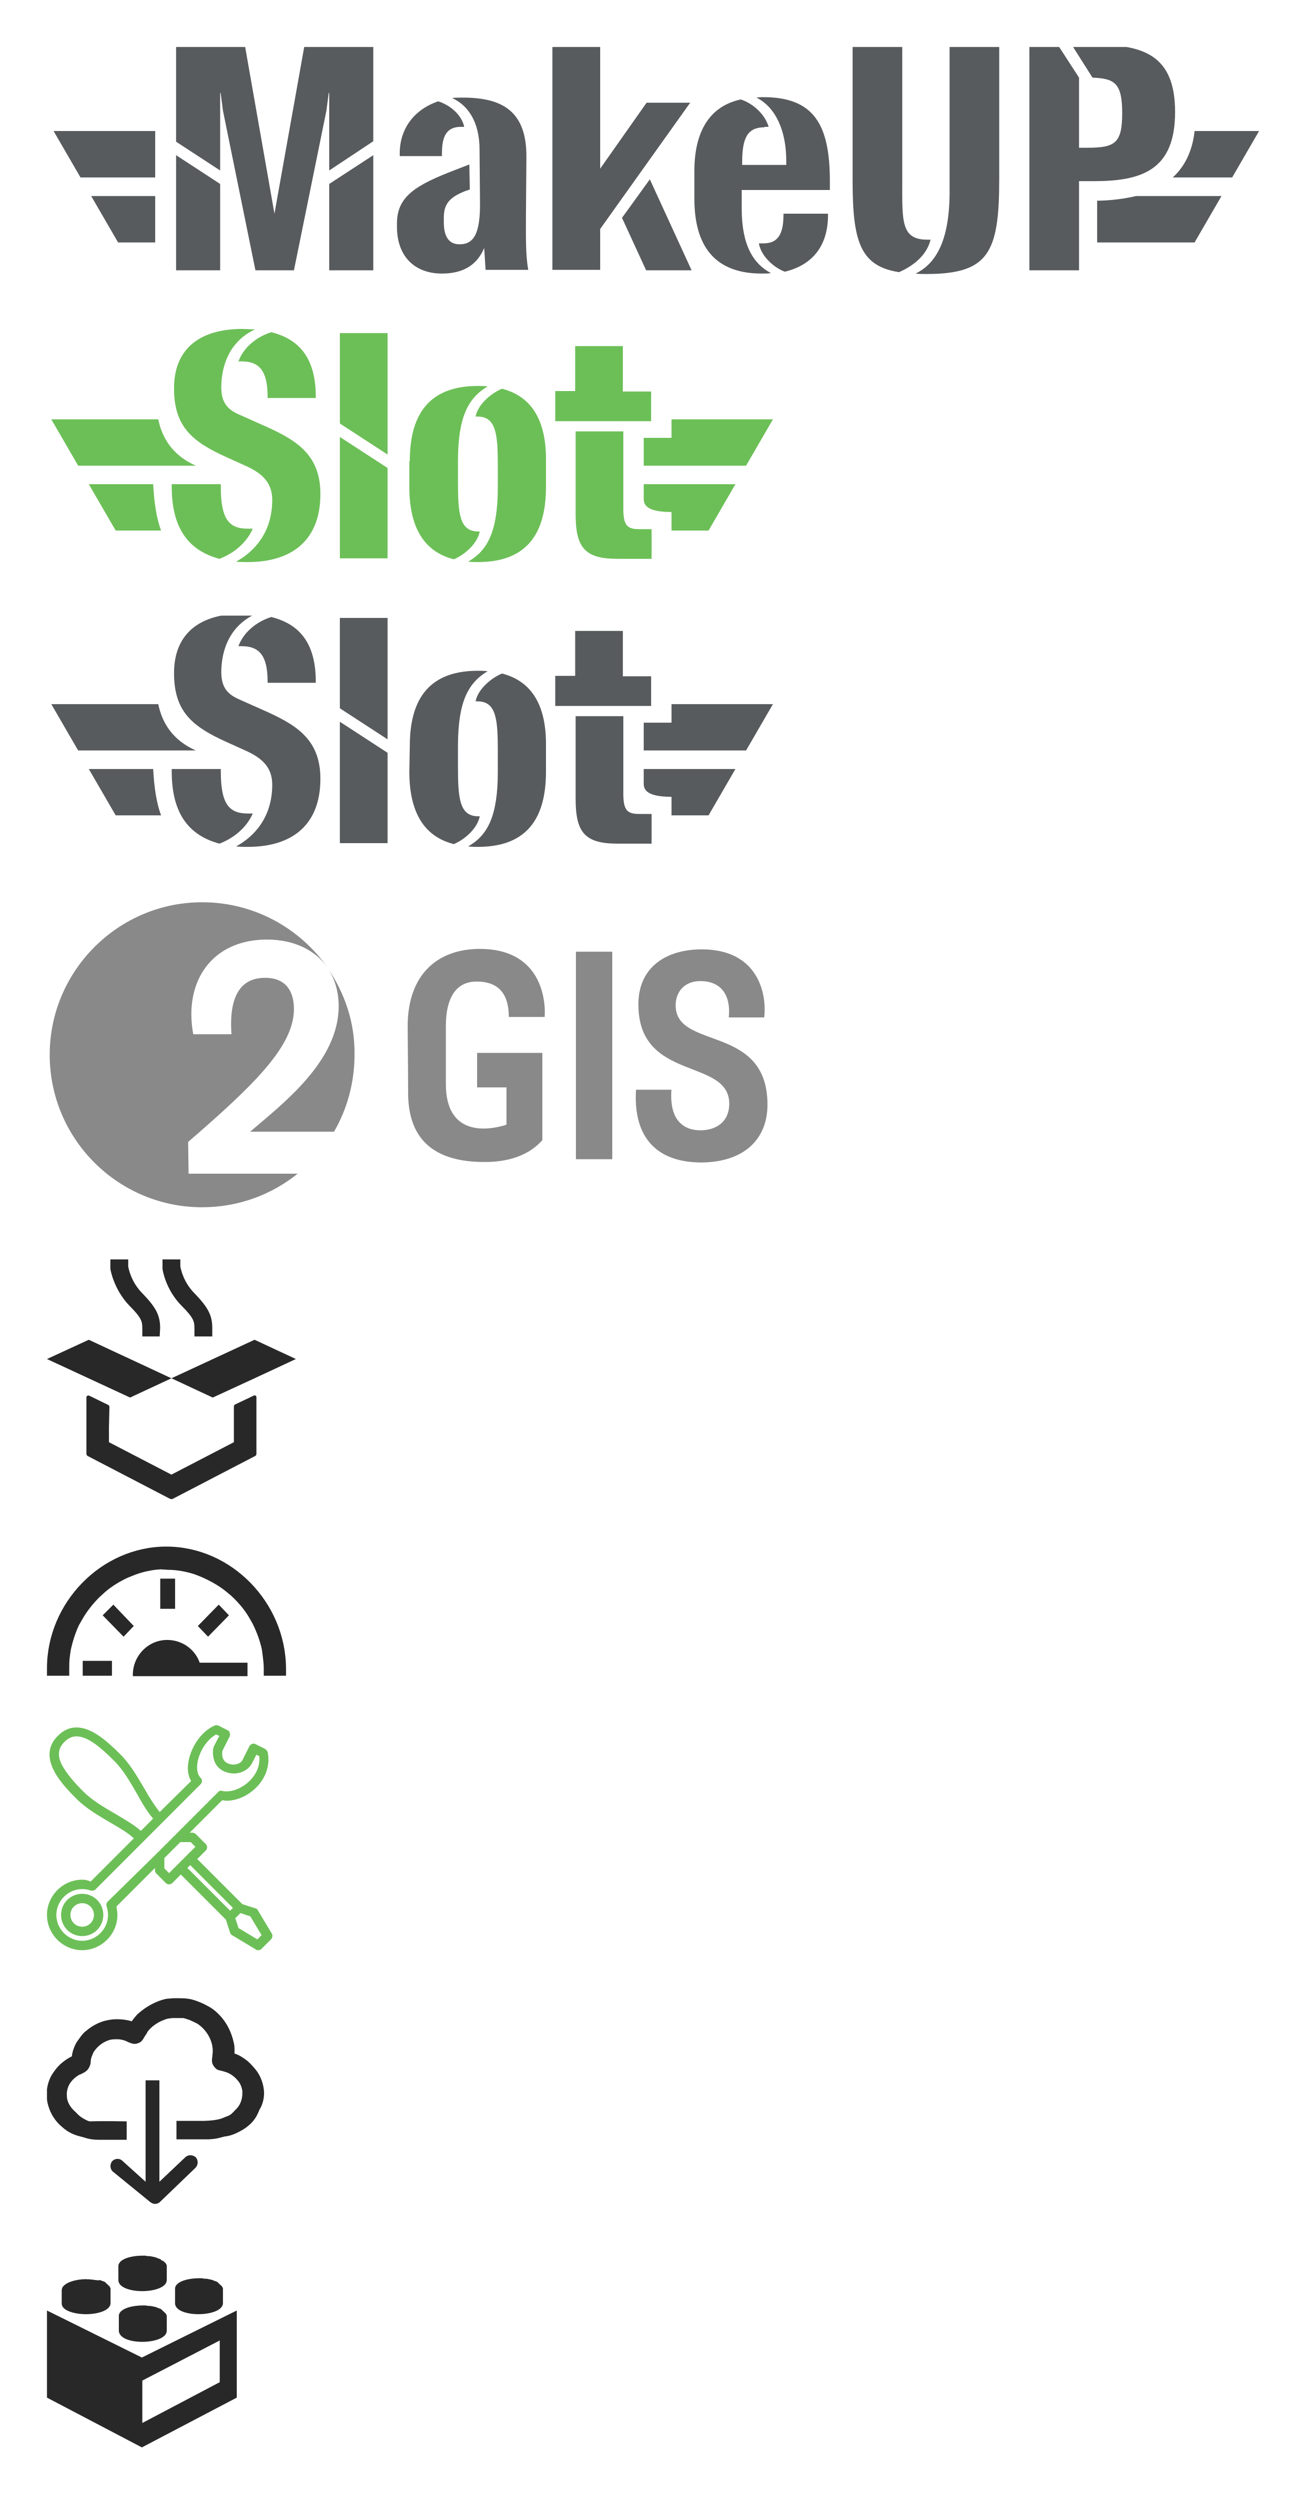 <?xml version="1.0" encoding="UTF-8"?><!DOCTYPE svg PUBLIC "-//W3C//DTD SVG 1.1//EN" "http://www.w3.org/Graphics/SVG/1.1/DTD/svg11.dtd"><svg xmlns="http://www.w3.org/2000/svg" xmlns:xlink="http://www.w3.org/1999/xlink" height="532" viewBox="0 0 280 532" width="280"><svg height="49.4" viewBox="-167 397 260 50" width="259.7" x="10" y="10"><path fill="#585B5D" d="M-153.1,439.1h8v-10h-13.8L-153.1,439.1z M-161.2,425.1h16.1v-10H-167L-161.2,425.1z M57.9,430.1v9h21 l5.8-10H66.3C62.9,429.9,59.7,430.1,57.9,430.1z M78.9,415.1c-0.5,4.6-2.3,7.8-4.7,10H87l5.8-10H78.9z"/><g fill="#585B5D"><path d="M-107.6,423.6v-16.7h-0.1l-0.5,3.8l-7,34.4h-8.3l-7-34.4l-0.5-3.8h-0.1v16.7l-9.5-6.2v-20.9h14.8l6.4,36.4 l6.5-36.4h14.8v20.8L-107.6,423.6z M-131.1,445.1h-9.5v-24.8l9.5,6.2V445.1z"/><path d="M-98.1,445.1h-9.5v-18.6l9.5-6.2V445.1z"/><path d="M-75.2,419.1c0-6.1-2.6-9.6-5.9-11.1c0.5-0.1,1.5-0.1,2.3-0.1c8.6,0,13.8,3,13.7,12.9l-0.1,12.5 c0,4.6-0.1,8.4,0.5,11.7h-9.2l-0.3-4.7c-1.6,3.8-4.7,5.5-9.1,5.5c-5.8,0-9.7-3.6-9.7-10.1V435c0-5.9,4.2-8.3,12.5-11.5l3.1-1.2 l0.1,5.4l-0.9,0.3c-3.6,1.4-4.7,2.9-4.7,5.8v0.9c0,2.7,0.8,4.8,3.4,4.8c3.1,0,4.4-2.4,4.4-8.6L-75.2,419.1z"/><path d="M-79.2,414.2c-3.1,0-4.1,2-4.1,5.7v0.6h-9.1v-0.6c0-5.2,3-9.4,8.3-11.2c2.8,0.9,5.1,3.1,5.6,5.5H-79.2z"/><path d="M-38.5,425.5l9,19.6h-9.8l-5.2-11.3L-38.5,425.5z"/><path d="M-49.2,436.2v8.8h-10.3v-48.5h10.3v26.7l10-14.2h9.4L-49.2,436.2z"/><path d="M-13.8,414.3c-3.6,0-4.8,2.2-4.8,7.5v0.6h9.5v-0.9c0-6.5-2.3-11.5-6.4-13.6c0.5-0.1,0.9-0.1,1.4-0.1 c10.9,0,14.4,5.8,14.4,18.1v1.9h-19v4c0,7.9,2.5,11.9,6.3,13.9c-0.5,0.1-1.2,0.1-2,0.1c-10,0-14.5-5.8-14.5-16.1v-6 c0-8.8,3.5-14,10-15.4c2.5,0.8,5.2,3.1,6,5.9h-0.9V414.3z M-0.1,433.2v-0.3h-9.6v0.3c0,4.8-1.7,6.1-4.4,6.1H-15 c0.5,2.9,3.4,5.3,5.6,6.1C-4.8,444.3-0.1,441.1-0.1,433.2z"/><path d="M5.2,425.9v-29.4h10.7v29.4c0,8.6-0.3,12.6,5.4,12.6H22c-0.8,3.3-3.6,5.6-6.8,7 C6.9,444.2,5.2,439,5.2,425.9z"/><path d="M26.1,427.7v-31.2h10.7v28.9c0,16-2.3,20.5-15.8,20.5c-0.8,0-1.5,0-2.2-0.1 C22.6,443.9,26.2,439.6,26.1,427.7z"/><path d="M52.4,396.5h4.8c10.5,0,17.5,2.1,17.5,14.5c0,12.4-7,14.9-17.5,14.9H54v19.2H43.3v-48.6h6.1l4.6,7.1v15.1 h1.8c6,0,7.5-1,7.5-7.5s-1.7-7.4-6.4-7.6L52.4,396.5z"/></g></svg><svg height="50.3" viewBox="0 0 156 51" width="155.7" x="10" y="70"><path fill="#6CBF57" d="M8.1,33.5l5.8,10h9.8c-1-2.7-1.5-6.1-1.7-10H8.1z M23.1,19.5H0l5.8,10h25.4C26.2,27.3,23.9,23.5,23.1,19.5 z M127.9,36.5c0,1.1,0.1,3,6,3c0,2.3,0,4,0,4h8l5.8-10h-19.8V36.5z M133.9,19.5v4h-6c0,0,0,2.9,0,6h22.1l5.8-10H133.9z"/><path fill="#6CBF57" d="M1.9,40.5"/><path fill="#6CBF57" d="M62.3,20.4V0.9h10.3v26.2L62.3,20.4z M77.4,28.5c0-10.7,4.7-16.2,14.7-16.2c0.5,0,1.4,0,2.1,0.1	c-4.2,2.5-6.4,6.6-6.4,16.1v4.4c0,6.9,0.3,10.8,4.4,10.8h0.3c-0.5,2.6-3.2,5-5.6,6c-6.3-1.6-9.6-6.7-9.6-15.6V28.5z M108.8,19.8	v-6.4h4.3V3.7h10.3v9.8h6.1v6.4H108.8z M123.5,38.8c0,3.7,0.9,4.4,3.5,4.4h2.6v6.4h-7.4c-7.1,0-9-2.5-9-9.7V22.1h10.3V38.8z M47.5,0.7c5.1,1.3,9.6,4.6,9.6,13.9v0.3H46.7v-0.3c0-5.7-1.9-7.6-5.6-7.6h-0.7C41.5,4,44.3,1.7,47.5,0.7z"/><path fill="#6CBF57" d="M62.3 49.5L72.6 49.5 72.6 30 62.3 23.3z"/><path fill="#6CBF57" d="M36.3,49.6c2.9-1.1,5.8-3.3,7.2-6.5h-1.1c-4.2,0-5.8-2.3-5.8-9.1v-0.5H26V34C26,42.5,29.2,47.7,36.3,49.6z"/><path fill="#6CBF57" d="M58.1,35.6c0-8.9-5.7-11.9-13-15.1l-4.7-2.1c-2.7-1.2-3.7-2.9-3.7-5.9C36.8,5.9,40,1.9,44,0.1	C43.1,0.1,42.2,0,41.2,0c-8.8,0-14.7,4-14.7,12.8c0,8.2,3.8,11.5,11.4,14.9l4.2,1.9c3.5,1.6,5.6,3.6,5.6,7.3	c0,7.2-4.1,11.3-7.8,13.3c0.9,0.1,1.5,0.1,2.5,0.1C52.2,50.3,58.1,45.4,58.1,35.6z"/><path fill="#6CBF57" d="M97.3,12.9c-2.4,1-5.2,3.4-5.7,6H92c4.1,0,4.4,3.9,4.4,10.8v4.4c0,9.6-2.2,13.7-6.4,16.1	c0.7,0.1,1.6,0.1,2.1,0.1c10.1,0,14.7-5.6,14.7-16.2v-5.6C106.9,19.6,103.6,14.5,97.3,12.9z"/></svg><svg height="50.3" viewBox="-219 396 156 51" width="155.7" x="10" y="131"><path fill="#585B5D" d="M-210.9,429.1l5.8,10h9.8c-1-2.7-1.5-6.1-1.7-10H-210.9z M-195.9,415.1H-219l5.8,10h25.4 C-192.8,422.9-195.1,419.1-195.9,415.1z M-91.1,432.1c0,1.1,0.1,3,6,3c0,2.3,0,4,0,4h8l5.8-10h-19.8 C-91.1,429.1-91.1,432.1-91.1,432.1z M-85.1,415.1v4h-6c0,0,0,2.9,0,6H-69l5.8-10H-85.1z"/><path fill="#585B5D" d="M-217.1,436.1"/><path fill="#585B5D" d="M-156.7,416v-19.5h10.3v26.2L-156.7,416z M-141.6,424.1c0-10.7,4.7-16.2,14.7-16.2c0.5,0,1.4,0,2.1,0.1	c-4.2,2.5-6.4,6.6-6.4,16.1v4.4c0,6.9,0.3,10.8,4.4,10.8h0.3c-0.5,2.6-3.2,5-5.6,6c-6.3-1.6-9.6-6.7-9.6-15.6L-141.6,424.1	L-141.6,424.1z M-110.2,415.4V409h4.3v-9.7h10.3v9.8h6.1v6.4h-20.7V415.4z M-95.5,434.4c0,3.7,0.9,4.4,3.5,4.4h2.6v6.4h-7.4	c-7.1,0-9-2.5-9-9.7v-17.8h10.3C-95.5,417.7-95.5,434.4-95.5,434.4z M-171.5,396.3c5.1,1.3,9.6,4.6,9.6,13.9v0.3h-10.4v-0.3	c0-5.7-1.9-7.6-5.6-7.6h-0.7C-177.5,399.6-174.7,397.3-171.5,396.3z"/><path fill="#585B5D" d="M-156.7 445.1L-146.4 445.1 -146.4 425.6 -156.7 418.9z"/><path fill="#585B5D" d="M-182.7,445.2c2.9-1.1,5.8-3.3,7.2-6.5h-1.1c-4.2,0-5.8-2.3-5.8-9.1v-0.5H-193v0.5	C-193,438.1-189.8,443.3-182.7,445.2z"/><path fill="#585B5D" d="M-160.9,431.2c0-8.9-5.7-11.9-13-15.1l-4.7-2.1c-2.7-1.2-3.7-2.9-3.7-5.9c0.1-6.6,3.3-10.6,7.3-12.4	c-0.9,0-1.8-0.1-2.8-0.1c-8.8,0-14.7,4-14.7,12.8c0,8.2,3.8,11.5,11.4,14.9l4.2,1.9c3.5,1.6,5.6,3.6,5.6,7.3	c0,7.2-4.1,11.3-7.8,13.3c0.9,0.1,1.5,0.1,2.5,0.1C-166.8,445.9-160.9,441-160.9,431.2z"/><path fill="#585B5D" d="M-121.7,408.5c-2.4,1-5.2,3.4-5.7,6h0.4c4.1,0,4.4,3.9,4.4,10.8v4.4c0,9.6-2.2,13.7-6.4,16.1	c0.7,0.1,1.6,0.1,2.1,0.1c10.1,0,14.7-5.6,14.7-16.2v-5.6C-112.1,415.2-115.4,410.1-121.7,408.5z"/></svg><svg height="65.5" viewBox="0 0 154 66" width="154" x="10" y="192"><path fill="#898989" d="M98.5,24.6h7.7c0.3-5-1.6-14.6-13.9-14.6c-9,0-15.5,5.4-15.5,16.6c0,1.5,0.1,9.4,0.1,14.3	c0,12.2,8.4,14.8,16.4,14.8c3.4,0,8.8-0.6,12.4-4.7V32.3H91.7v7.4H98v8C93.3,49.2,85,49.8,85,39c0-5.7,0-6.8,0-12.4	c0-7,2.8-9.6,6.6-9.6C95.7,17,98.5,19,98.5,24.6z"/><path fill="#898989" d="M120.7,55.1h-7.8V10.6h7.8V55.1z M120.7,55.1h-7.8V10.6h7.8V55.1z"/><path fill="#898989" d="M154,43.4c0-17.4-19.7-11.6-19.7-21.3c0-2.9,1.9-5.2,5.3-5.2c4.1,0,6.6,2.6,6.1,7.8h7.6	c0.6-5.1-1.3-14.6-13.4-14.6c-7.5,0-13.6,3.7-13.6,11.8c0,16.8,19.7,11.3,19.5,21.5c-0.1,3.7-2.8,5.5-6.2,5.5	c-3.7,0-6.7-2.3-6.2-8.7h-7.6c-0.6,9.1,3.4,15.6,14.1,15.6C149,55.7,154,50.8,154,43.4z"/><path fill="#898989" d="M59.7,14.2c1.5,2.3,2.3,5,2.3,8.1c0,11.8-12,20.9-19,26.9h18c2.8-4.8,4.4-10.5,4.4-16.5 C65.5,25.8,63.3,19.5,59.7,14.2z M29.7,51.4c14.1-12.2,22.7-20.5,22.7-28.5c0-3-1.1-6.7-6.2-6.7c-4,0-7.9,2.3-7.2,12.1h-8.2 C28.7,17,34.8,8,46.6,8c5.9,0,10.4,2.3,13,6C53.7,5.6,43.9,0,32.7,0C14.7,0,0,14.7,0,32.7c0,18.1,14.7,32.7,32.7,32.7 c7.8,0,14.9-2.7,20.5-7.2H29.8L29.7,51.4z"/></svg><svg height="51" viewBox="0 0 53 51" width="53" x="10" y="268"><path fill="#282828" d="M44.2,25.3l8.8-4.1l-8.8-4.1l-17.7,8.2l8.8,4.1L44.2,25.3z M26.5,25.3l-8.8-4.1l-8.8-4.1L0,21.2l17.7,8.2 L26.5,25.3z M44,29l-4,1.9c-0.1,0.1-0.2,0.2-0.2,0.4l0,7.6l-13.3,6.9l-13.3-6.9v-3.2l0.1-4.3c0-0.2-0.1-0.3-0.2-0.4L9,29 c-0.1-0.1-0.3,0-0.4,0c-0.1,0.1-0.2,0.2-0.2,0.3v12.1c0,0.1,0.1,0.3,0.2,0.4L26.3,51c0.1,0,0.1,0,0.2,0c0.1,0,0.1,0,0.2,0 l17.7-9.2c0.1-0.1,0.2-0.2,0.2-0.4V29.3c0-0.1-0.1-0.3-0.2-0.3C44.3,28.9,44.1,28.9,44,29z M17.6,9.9c2.5,2.5,2.7,3.3,2.7,4.7 l0,1.8l3.7,0l0.1-1.8c0-2.7-0.9-4.4-3.8-7.4c-2.3-2.3-2.9-5.1-3-5.7l0-1.5l-3.8,0l0,1.7l0,0.3C13.5,2.1,14.2,6.4,17.6,9.9z M28.7,9.9c2.5,2.5,2.7,3.3,2.7,4.7l0,1.8l3.8,0l0-1.8c0-2.7-0.9-4.4-3.8-7.4c-2.3-2.3-2.9-5.1-3-5.7l0-1.5l-3.8,0l0,1.7l0,0.3 C24.6,2.1,25.2,6.4,28.7,9.9z"/></svg><svg height="27.9" viewBox="0 0 52 28" width="51.4" x="10" y="329"><path fill="#282828" d="M27.6,6.9h-3.2v6.5h3.2V6.9z M7.7,27.8H14v-3.2H7.7V27.8z M25.7,0C11.8,0,0,12,0,26.2v1.6h4.8v-1.6 c0-0.7,0-1.5,0.1-2.3l0.2-1.5c0.4-1.9,1-3.8,1.8-5.5l0.8-1.4c1-1.7,2.2-3.2,3.6-4.6l1.2-1.1c1.5-1.3,3.2-2.3,4.9-3.1l1.5-0.6 c1.8-0.7,3.8-1.1,5.6-1.2L26,5c2,0,4.1,0.4,5.9,1l1.5,0.6c1.8,0.8,3.6,1.8,5.1,3l1.2,1c1.5,1.4,2.8,2.9,3.8,4.6l0.8,1.4 c0.9,1.8,1.6,3.7,2,5.6l0.2,1.5c0.1,0.8,0.2,1.7,0.2,2.5v1.6h4.8v-1.6C51.4,12,39.7,0,25.7,0z M14.3,12.5L12,14.8l4.5,4.6l2.2-2.3 L14.3,12.5z M39.2,14.8L37,12.5l-4.5,4.6l2.2,2.3L39.2,14.8z M25.9,20.1c-4.1,0-7.4,3.4-7.4,7.5c0,0.1,0,0.2,0,0.3h14.7 c0,0,0,0,0,0h10V25H32.9C31.9,22.1,29.1,20.1,25.9,20.1z"/></svg><svg height="48" viewBox="0 0 48 48" width="48" x="10" y="367"><g fill="#6CBF57"><path d="M47.9,44.5l-3-5c-0.1-0.2-0.3-0.4-0.5-0.4l-2.8-0.9l-9.6-9.6l1.8-1.8c0.4-0.4,0.4-1,0-1.4l-2-2 C31.5,23.1,31.3,23,31,23h-0.6l6.9-6.9c0.3,0,0.6,0.1,0.9,0.1h0c2.5,0,5.1-1.3,6.9-3.4c1.7-2,2.4-4.5,1.9-6.9 c-0.1-0.3-0.3-0.6-0.5-0.7l-2-1C44.2,4,43.9,4,43.7,4.1c-0.3,0.1-0.5,0.3-0.6,0.5c0,0-1.1,2.2-1.5,3c-0.2,0.4-0.9,0.9-1.9,0.9 c-0.4,0-0.9-0.1-1.3-0.3c-1.4-0.7-1.1-2.5-1-2.7l1.5-3c0.2-0.5,0-1.1-0.4-1.3l-2-1c-0.3-0.1-0.6-0.1-0.8,0 c-2.6,1.1-4.8,4.1-5.5,7.3c-0.4,1.8-0.2,3.4,0.5,4.5L24,18.6c-1.1-1.4-2.2-3.1-3.2-4.9c-1.5-2.5-3-5.2-5.1-7.3 c-3-3-6.2-5.8-9.4-5.8c-1.5,0-2.8,0.6-4,1.8c-4.7,4.7,1.2,10.6,4,13.4c2.1,2.1,4.6,3.5,7.1,5c1.9,1.1,3.7,2.1,5.1,3.4l-9.2,9.2 C8.7,33.1,8.1,33,7.5,33C3.4,33,0,36.4,0,40.5S3.4,48,7.5,48s7.5-3.4,7.5-7.5c0-0.6-0.1-1.2-0.2-1.8l8.2-8.2V31 c0,0.3,0.1,0.5,0.3,0.7l2,2c0.2,0.2,0.5,0.3,0.7,0.3s0.5-0.1,0.7-0.3l1.8-1.8l9.6,9.6l0.9,2.8c0.1,0.2,0.2,0.4,0.4,0.5l5,3 C44.6,48,44.8,48,45,48c0.3,0,0.5-0.1,0.7-0.3l2-2C48,45.4,48.1,44.9,47.9,44.5z M14.4,18.9c-2.4-1.4-4.8-2.8-6.7-4.7 c-1.6-1.6-3.6-3.8-4.6-5.8C2.2,6.5,2.4,5,3.7,3.7c0.8-0.8,1.6-1.2,2.6-1.2c2.5,0,5.4,2.6,8,5.2c2,2,3.4,4.5,4.8,6.9 c1.1,2,2.2,3.9,3.5,5.4L20,22.6C18.4,21.2,16.4,20.1,14.4,18.9z M12.7,38.7c0.2,0.6,0.3,1.2,0.3,1.8c0,3-2.5,5.5-5.5,5.5 S2,43.5,2,40.5S4.5,35,7.5,35c0.6,0,1.2,0.1,1.8,0.3c0.4,0.1,0.8,0,1-0.2l10.4-10.4l4-4l8-8c0.2-0.2,0.3-0.4,0.3-0.7 s-0.1-0.5-0.3-0.7c-0.7-0.7-0.9-2-0.6-3.5c0.5-2.4,2.1-4.7,3.9-5.7l0.7,0.3l-1.1,2.1c-0.3,0.6-0.4,1.9,0,3.1c0.3,1,1,1.8,2,2.3 c0.7,0.3,1.4,0.5,2.2,0.5c1.6,0,3-0.8,3.7-1.9c0.3-0.5,0.7-1.4,1.1-2.1l0.6,0.3c0.2,1.7-0.4,3.4-1.6,4.8c-1.4,1.6-3.5,2.7-5.3,2.7 h0c-0.3,0-0.7,0-1-0.1c-0.3-0.1-0.7,0-0.9,0.3l-9,9l-4,4L12.9,37.7C12.7,37.9,12.6,38.3,12.7,38.7z M27.8,29.8L26,31.6l-1-1v-2.2 l3.4-3.4h2.2l1,1l-1.8,1.8L27.8,29.8z M39,39.6l-9.1-9.1l0.6-0.6l9.1,9.1L39,39.6z M44.8,45.7l-4-2.4l-0.7-2.1l1.1-1.1l2.1,0.7 l2.4,4L44.8,45.7z"/><path d="M7.5,36C5,36,3,38,3,40.5S5,45,7.5,45s4.5-2,4.5-4.5S10,36,7.5,36z M7.5,43C6.1,43,5,41.9,5,40.5 S6.1,38,7.5,38s2.5,1.1,2.5,2.5S8.9,43,7.5,43z"/></g></svg><svg height="44.6" viewBox="0 0 48 45" width="47.1" x="10" y="425"><path fill="#282828" d="M47,19.4c-0.2-1.3-0.8-2.8-1.7-3.9c-0.5-0.6-1.2-1.4-1.8-1.9c-0.9-0.7-1.8-1.3-2.8-1.6c0-0.1,0-0.3,0-0.5 c0-0.8,0-1.3-0.2-2c-0.4-1.8-1.2-3.6-2.4-5.1c-0.9-1.1-2-2.1-3.2-2.7c-1.2-0.7-3.2-1.5-4.4-1.6C29.9,0,29.1,0,28.7,0 c-0.3,0-0.7,0-1.1,0c-0.5,0-1.1,0.1-1.5,0.1c-1.3,0.2-3,0.9-4.4,1.8c-0.8,0.5-1.4,1-2.1,1.6C19.2,4,18.8,4.4,18.4,5 c-1.7-0.5-3.7-0.6-5.4-0.2C11.5,5.1,9.9,5.9,8.6,7C8.5,7.1,8.5,7.1,8.5,7.1C8.1,7.3,7.4,8.2,7.4,8.2c-0.3,0.4-0.7,1-1,1.4 c-0.5,0.9-0.9,2-1,3c-1,0.5-1.7,1-2.6,1.8c-0.8,0.8-1.3,1.5-1.8,2.3c-1,1.8-1.3,3.9-0.9,5.9c0.4,1.8,1.2,3.4,2.6,4.8 c1.5,1.4,2.6,2.1,4.6,2.6c1,0.2,1.7,0.7,4,0.7h6v-4c0,0-5.1-0.1-8,0c-0.4,0-1.6-0.7-2-1c-0.9-0.7-0.6-0.6-1.5-1.4 c-0.7-0.7-1.2-1.5-1.4-2.4c-0.2-1.1-0.1-2.1,0.4-3.1c0.3-0.6,0.9-1.3,1.6-1.8c0.3-0.2,0.5-0.4,0.9-0.5c0.8-0.4,1.5-0.7,1.9-1.6 c0.2-0.4,0.3-0.8,0.3-1.3c0-0.2,0.1-0.8,0.4-1.4c0.1-0.3,0.3-0.7,0.5-0.9c0.5-0.7,1.4-1.5,2.3-1.9c0.8-0.4,1.4-0.5,2.2-0.5l0.2,0 c0.4,0,0.7,0,1.1,0.1c0.5,0.1,0.8,0.2,1.4,0.5c0.5,0.2,0.9,0.4,1.4,0.4c0.2,0,0.4,0,0.6-0.1c0.9-0.2,1.2-0.8,1.6-1.5 c0.4-0.6,0.5-0.7,0.6-1c0.8-1.1,2.2-2.1,3.6-2.6c0.7-0.3,1-0.3,1.8-0.4l0.5,0c0.1,0,0.2,0,0.3,0c0.6,0,1.5,0,1.5,0 c0.3,0,0.7,0.2,1.4,0.4c0.7,0.3,1.3,0.6,1.7,0.8c1.7,1.1,3,3,3.3,5c0.1,0.6,0.1,1.1,0,1.9c0,0.3-0.1,0.8-0.1,0.9 c0,0.4,0,0.7,0.2,1.1c0.2,0.4,0.4,0.6,0.6,0.8c0.4,0.4,0.7,0.4,1.5,0.6c0.6,0.2,0.8,0.2,1.2,0.4c0.9,0.4,1.7,1.1,2.3,1.9 c0.4,0.5,0.7,1.3,0.8,2c0,0.1,0,0.2,0,0.5c0,1.4-0.5,2.7-1.5,3.6c-0.5,0.5-0.9,1.1-1.8,1.4c-0.9,0.3-1.5,0.9-5,1c-0.4,0-2.2,0-4,0 h-2v4h2c2.6,0,4.6,0,5,0c2-0.1,2.5-0.4,3.4-0.6c0.9-0.1,1.6-0.3,2.5-0.7c1.3-0.6,2.1-1.1,3-1.9c1-0.9,1.6-1.9,2.1-3.2 C47,22.8,47.3,20.9,47,19.4z M30,34.5l-5.6,5.3v-22h-3v22l-5.1-4.6c-0.7-0.6-1.7-0.4-2.2,0.2c-0.5,0.7-0.4,1.7,0.2,2.2l8.1,6.6 c0.3,0.2,0.6,0.4,1,0.4c0.4,0,0.8-0.1,1.1-0.4l7.7-7.4c0.6-0.6,0.7-1.6,0.1-2.3C31.6,33.9,30.6,33.9,30,34.5z"/></svg><svg height="41.4" viewBox="0 0 42 42" width="41.2" x="10" y="480"><path fill="#282828" d="M8.5,12.6c2.5,0,5.3-0.8,5.3-2.4V7.4c0-0.1,0-0.2,0-0.3c0-0.2-0.1-0.3-0.2-0.5c-0.1-0.1-0.1-0.2-0.2-0.2 c-0.1-0.1-0.1-0.1-0.2-0.2c0,0,0,0-0.1-0.1c0,0-0.1-0.1-0.1-0.1c0,0-0.1,0-0.1-0.1c0,0-0.1,0-0.1-0.1c0,0-0.1,0-0.1-0.1 c0,0-0.1,0-0.1-0.1c0,0-0.1,0-0.2-0.1c0,0-0.1,0-0.1,0c-0.1,0-0.1-0.1-0.2-0.1c0,0,0,0-0.1,0c-0.1,0-0.1-0.1-0.2-0.1c0,0,0,0,0,0 c-0.1,0-0.2-0.1-0.2-0.1C11,5.3,10.5,5.2,9.9,5.1c-0.2,0-0.5,0-0.7-0.1c0,0,0,0,0,0C9,5.1,8.7,5,8.5,5h0C6.3,5,3.9,5.7,3.3,6.9 C3.3,7,3.2,7.2,3.2,7.4v2.9C3.2,11.8,5.9,12.6,8.5,12.6z M20.7,18.6c2.5,0,5.3-0.8,5.3-2.4v-2.9c0-0.1,0-0.2,0-0.3 c0-0.2-0.1-0.3-0.2-0.5c-0.1-0.1-0.1-0.2-0.2-0.2c-0.1-0.1-0.1-0.1-0.2-0.2c0,0,0,0-0.1-0.1c0,0-0.1-0.1-0.1-0.1 c0,0-0.1,0-0.1-0.1c0,0-0.1,0-0.1-0.1c0,0-0.1,0-0.1-0.1c0,0-0.1,0-0.1-0.1c0,0-0.1,0-0.2-0.1c0,0-0.1,0-0.1,0 c-0.1,0-0.1-0.1-0.2-0.1c0,0,0,0-0.1,0c-0.1,0-0.1-0.1-0.2-0.1c0,0,0,0,0,0c-0.1,0-0.2-0.1-0.2-0.1c-0.5-0.1-1.1-0.3-1.6-0.3 c-0.2,0-0.5,0-0.7-0.1c0,0,0,0,0,0c-0.2,0-0.5,0-0.7,0h0c-2.2,0-4.6,0.6-5.1,1.8c-0.1,0.2-0.1,0.3-0.1,0.5v2.9 C15.4,17.8,18.1,18.6,20.7,18.6z M32.9,12.6c2.5,0,5.3-0.8,5.3-2.4V7.4c0-0.1,0-0.2,0-0.3c0-0.2-0.1-0.3-0.2-0.5 c-0.1-0.1-0.1-0.2-0.2-0.2c-0.1-0.1-0.1-0.1-0.2-0.2c0,0,0,0-0.1-0.1c0,0-0.1-0.1-0.1-0.1c0,0-0.1,0-0.1-0.1c0,0-0.1,0-0.1-0.1 c0,0-0.1,0-0.1-0.1c0,0-0.1,0-0.1-0.1c0,0-0.1,0-0.2-0.1c0,0-0.1,0-0.1,0c-0.1,0-0.1-0.1-0.2-0.1c0,0,0,0-0.1,0 c-0.1,0-0.1-0.1-0.2-0.1c0,0,0,0,0,0c-0.1,0-0.2-0.1-0.2-0.1c-0.5-0.1-1.1-0.3-1.6-0.3c-0.2,0-0.5,0-0.7-0.1c0,0,0,0,0,0 c-0.2,0-0.5,0-0.7,0h0c-2.2,0-4.6,0.6-5.1,1.8c-0.1,0.2-0.1,0.3-0.1,0.5v2.9C27.6,11.8,30.3,12.6,32.9,12.6z M20.7,7.6 c2.5,0,5.3-0.8,5.3-2.4V2.4c0-0.1,0-0.2,0-0.3c0-0.2-0.1-0.3-0.2-0.5c-0.1-0.1-0.1-0.2-0.2-0.2c-0.1-0.1-0.1-0.1-0.2-0.2 c0,0,0,0-0.1-0.1c0,0-0.1-0.1-0.1-0.1C25.1,1,25,1,25,1c0,0-0.1,0-0.1-0.1c0,0-0.1,0-0.1-0.1c0,0-0.1,0-0.1-0.1c0,0-0.1,0-0.2-0.1 c0,0-0.1,0-0.1,0c-0.1,0-0.1-0.1-0.2-0.1c0,0,0,0-0.1,0c-0.1,0-0.1-0.1-0.2-0.1c0,0,0,0,0,0c-0.1,0-0.2-0.1-0.2-0.1 c-0.5-0.1-1.1-0.3-1.6-0.3c-0.2,0-0.5,0-0.7-0.1c0,0,0,0,0,0c-0.2,0-0.5,0-0.7,0h0c-2.2,0-4.6,0.6-5.1,1.8 c-0.1,0.2-0.1,0.3-0.1,0.5v2.9C15.4,6.8,18.1,7.6,20.7,7.6z M20.6,22L0,11.8v18.9l20.6,10.8l20.6-10.8V11.8L20.6,22z M37.4,27.4 l-16.7,8.8l0-9.2l16.8-8.7V27.4z"/></svg></svg>